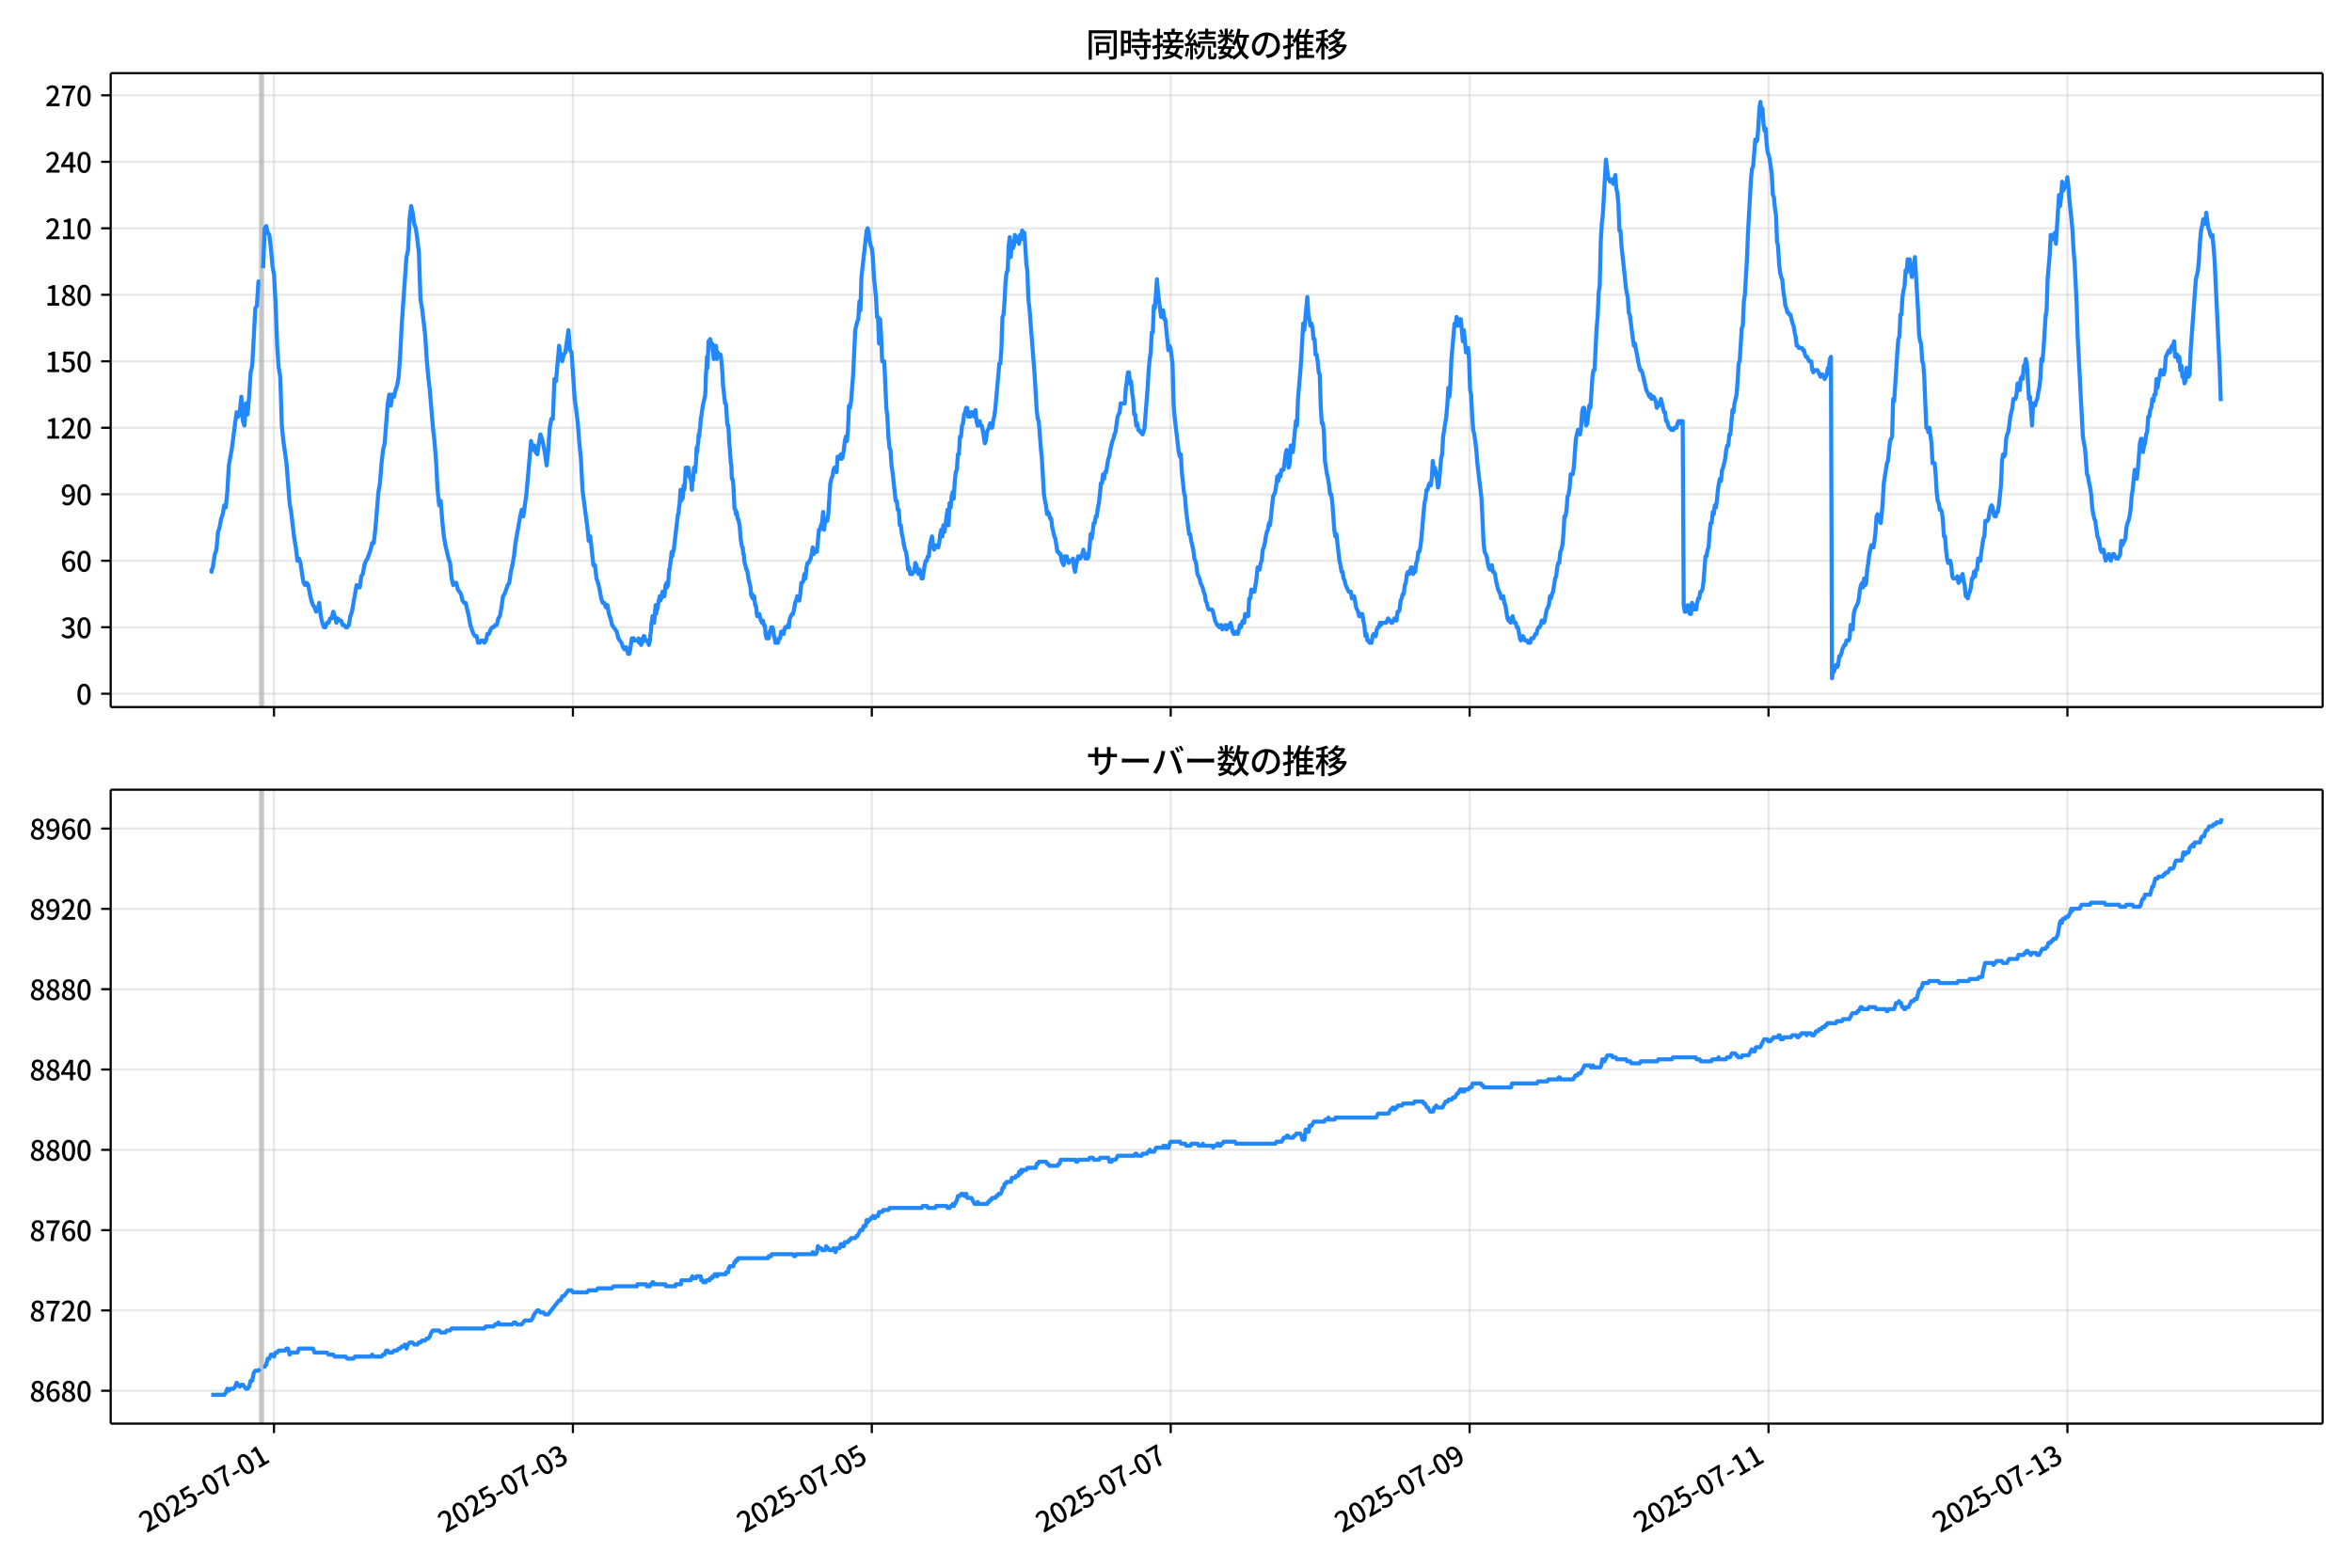 <!DOCTYPE svg  PUBLIC '-//W3C//DTD SVG 1.1//EN'  'http://www.w3.org/Graphics/SVG/1.1/DTD/svg11.dtd'>
<svg version="1.1" viewBox="0 0 864 576" xmlns="http://www.w3.org/2000/svg" xmlns:xlink="http://www.w3.org/1999/xlink">
 <defs>
  <style type="text/css">*{stroke-linejoin: round; stroke-linecap: butt}</style>
 </defs>
 <g id="aa">
  <g id="ab">
   <path d="m0 576h864v-576h-864z" fill="#fff"/>
  </g>
  <g id="ac">
   <g id="ad">
    <path d="m40.66 259.78h812.54v-232.9h-812.54z" fill="#fff"/>
   </g>
   <g id="ae">
    <path d="m95.507 259.78h1.144v-232.9h-1.144z" clip-path="url(#c)" fill="#808080" opacity=".3" stroke="#808080"/>
   </g>
   <g id="af">
    <g id="ag">
     <g id="ah">
      <path d="m100.65 259.78v-232.9" clip-path="url(#c)" fill="none" stroke="#b0b0b0" stroke-linecap="square" stroke-opacity=".3" stroke-width=".8"/>
     </g>
     <g id="ai">
      <defs>
       <path id="f" d="m0 0v3.5" stroke="#000" stroke-width=".8"/>
      </defs>
      <use x="100.654" y="259.778" stroke="#000000" stroke-width=".8" xlink:href="#f"/>
     </g>
    </g>
    <g id="aj">
     <g id="ak">
      <path d="m210.45 259.78v-232.9" clip-path="url(#c)" fill="none" stroke="#b0b0b0" stroke-linecap="square" stroke-opacity=".3" stroke-width=".8"/>
     </g>
     <g id="al">
      <use x="210.455" y="259.778" stroke="#000000" stroke-width=".8" xlink:href="#f"/>
     </g>
    </g>
    <g id="am">
     <g id="an">
      <path d="m320.26 259.78v-232.9" clip-path="url(#c)" fill="none" stroke="#b0b0b0" stroke-linecap="square" stroke-opacity=".3" stroke-width=".8"/>
     </g>
     <g id="ao">
      <use x="320.256" y="259.778" stroke="#000000" stroke-width=".8" xlink:href="#f"/>
     </g>
    </g>
    <g id="ap">
     <g id="aq">
      <path d="m430.06 259.78v-232.9" clip-path="url(#c)" fill="none" stroke="#b0b0b0" stroke-linecap="square" stroke-opacity=".3" stroke-width=".8"/>
     </g>
     <g id="ar">
      <use x="430.057" y="259.778" stroke="#000000" stroke-width=".8" xlink:href="#f"/>
     </g>
    </g>
    <g id="as">
     <g id="at">
      <path d="m539.86 259.78v-232.9" clip-path="url(#c)" fill="none" stroke="#b0b0b0" stroke-linecap="square" stroke-opacity=".3" stroke-width=".8"/>
     </g>
     <g id="au">
      <use x="539.858" y="259.778" stroke="#000000" stroke-width=".8" xlink:href="#f"/>
     </g>
    </g>
    <g id="av">
     <g id="aw">
      <path d="m649.66 259.78v-232.9" clip-path="url(#c)" fill="none" stroke="#b0b0b0" stroke-linecap="square" stroke-opacity=".3" stroke-width=".8"/>
     </g>
     <g id="ax">
      <use x="649.659" y="259.778" stroke="#000000" stroke-width=".8" xlink:href="#f"/>
     </g>
    </g>
    <g id="ay">
     <g id="az">
      <path d="m759.46 259.78v-232.9" clip-path="url(#c)" fill="none" stroke="#b0b0b0" stroke-linecap="square" stroke-opacity=".3" stroke-width=".8"/>
     </g>
     <g id="ba">
      <use x="759.46" y="259.778" stroke="#000000" stroke-width=".8" xlink:href="#f"/>
     </g>
    </g>
   </g>
   <g id="bb">
    <g id="bc">
     <g id="bd">
      <path d="m40.66 254.89h812.54" clip-path="url(#c)" fill="none" stroke="#b0b0b0" stroke-linecap="square" stroke-opacity=".3" stroke-width=".8"/>
     </g>
     <g id="be">
      <defs>
       <path id="d" d="m0 0h-3.5" stroke="#000" stroke-width=".8"/>
      </defs>
      <use x="40.66" y="254.892" stroke="#000000" stroke-width=".8" xlink:href="#d"/>
     </g>
     <g id="bf">
      <!-- 0 -->
      <g transform="translate(27.96 258.88) scale(.1 -.1)">
       <defs>
        <path id="a" transform="scale(.016)" d="m1830-90q-460 0-806 275-346 276-535 823-188 547-188 1366 0 820 188 1357 189 538 535 803 346 266 806 266 461 0 800-269 340-269 528-803 189-534 189-1354 0-819-189-1366-188-547-528-823-339-275-800-275zm0 589q237 0 422 185 186 186 288 599 103 413 103 1091 0 679-103 1082-102 403-288 582-185 180-422 180-236 0-422-180-186-179-292-582-105-403-105-1082 0-678 105-1091 106-413 292-599 186-185 422-185z"/>
       </defs>
       <use xlink:href="#a"/>
      </g>
     </g>
    </g>
    <g id="bg">
     <g id="bh">
      <path d="m40.66 230.46h812.54" clip-path="url(#c)" fill="none" stroke="#b0b0b0" stroke-linecap="square" stroke-opacity=".3" stroke-width=".8"/>
     </g>
     <g id="bi">
      <use x="40.66" y="230.462" stroke="#000000" stroke-width=".8" xlink:href="#d"/>
     </g>
     <g id="bj">
      <!-- 30 -->
      <g transform="translate(22.26 234.45) scale(.1 -.1)">
       <defs>
        <path id="n" transform="scale(.016)" d="m1715-90q-371 0-656 90t-503 240q-217 150-377 323l359 474q211-205 479-359 269-153 634-153 269 0 467 92 199 93 311 266t112 423q0 256-125 451t-429 300q-304 106-835 106v551q467 0 732 105 266 106 384 291 119 186 119 423 0 307-192 489-192 183-531 183-269 0-503-119-233-118-438-316l-384 460q282 256 614 413 333 157 737 157 422 0 748-144 327-144 512-413 186-269 186-659 0-403-221-685-221-281-592-422v-26q269-70 490-227t349-400 128-557q0-422-215-726-214-304-573-468-358-163-787-163z"/>
       </defs>
       <use xlink:href="#n"/>
       <use transform="translate(57)" xlink:href="#a"/>
      </g>
     </g>
    </g>
    <g id="bk">
     <g id="bl">
      <path d="m40.66 206.03h812.54" clip-path="url(#c)" fill="none" stroke="#b0b0b0" stroke-linecap="square" stroke-opacity=".3" stroke-width=".8"/>
     </g>
     <g id="bm">
      <use x="40.66" y="206.032" stroke="#000000" stroke-width=".8" xlink:href="#d"/>
     </g>
     <g id="bn">
      <!-- 60 -->
      <g transform="translate(22.26 210.02) scale(.1 -.1)">
       <defs>
        <path id="m" transform="scale(.016)" d="m1971-90q-339 0-634 144-294 144-518 435-224 292-352 733-128 442-128 1044 0 678 147 1161 148 483 397 784 250 301 570 445t665 144q397 0 688-147 292-147 490-359l-403-448q-128 154-327 253-198 99-409 99-307 0-567-182-259-182-413-605-153-422-153-1145 0-608 115-1002t326-589q212-195 493-195 212 0 375 121 163 122 259 343t96 522q0 300-90 511-89 212-259 320-169 109-419 109-211 0-451-134t-458-461l-25 538q134 192 313 323t374 201q196 71 375 71 397 0 694-163 298-163 467-490 170-326 170-825 0-468-195-817-195-348-512-544-317-195-701-195z"/>
       </defs>
       <use xlink:href="#m"/>
       <use transform="translate(57)" xlink:href="#a"/>
      </g>
     </g>
    </g>
    <g id="bo">
     <g id="bp">
      <path d="m40.66 181.6h812.54" clip-path="url(#c)" fill="none" stroke="#b0b0b0" stroke-linecap="square" stroke-opacity=".3" stroke-width=".8"/>
     </g>
     <g id="bq">
      <use x="40.66" y="181.602" stroke="#000000" stroke-width=".8" xlink:href="#d"/>
     </g>
     <g id="br">
      <!-- 90 -->
      <g transform="translate(22.26 185.59) scale(.1 -.1)">
       <defs>
        <path id="l" transform="scale(.016)" d="m1562-90q-410 0-708 150-297 151-502 356l403 461q141-160 346-256t422-96q224 0 425 102 202 103 352 333 151 230 237 614 87 384 87 941 0 589-115 970t-323 563-496 182q-205 0-372-118-166-118-262-336t-96-525q0-301 86-512 87-211 259-323 173-112 417-112 224 0 460 141 237 141 448 461l32-544q-134-180-313-314t-371-208-384-74q-391 0-689 166-297 167-467 496-169 330-169 823 0 467 195 816t515 541 698 192q339 0 636-138 298-137 519-419 221-281 349-710t128-1018q0-691-141-1187t-391-807q-249-310-563-461-313-150-652-150z"/>
       </defs>
       <use xlink:href="#l"/>
       <use transform="translate(57)" xlink:href="#a"/>
      </g>
     </g>
    </g>
    <g id="bs">
     <g id="bt">
      <path d="m40.66 157.17h812.54" clip-path="url(#c)" fill="none" stroke="#b0b0b0" stroke-linecap="square" stroke-opacity=".3" stroke-width=".8"/>
     </g>
     <g id="bu">
      <use x="40.66" y="157.172" stroke="#000000" stroke-width=".8" xlink:href="#d"/>
     </g>
     <g id="bv">
      <!-- 120 -->
      <g transform="translate(16.56 161.16) scale(.1 -.1)">
       <defs>
        <path id="k" transform="scale(.016)" d="m544 0v608h1037v3277h-845v467q333 58 579 147 247 90 451 218h557v-4109h915v-608h-2694z"/>
        <path id="b" transform="scale(.016)" d="m282 0v429q697 621 1164 1136 468 515 701 956 234 442 234 826 0 256-87 451-86 196-262 301-176 106-445 106-275 0-506-151-230-150-422-368l-416 410q301 333 637 518 336 186 803 186 429 0 749-176t496-493 176-745q0-455-224-919t-615-935q-390-470-889-950 186 20 394 36t374 16h1184v-634h-3046z"/>
       </defs>
       <use xlink:href="#k"/>
       <use transform="translate(57)" xlink:href="#b"/>
       <use transform="translate(114)" xlink:href="#a"/>
      </g>
     </g>
    </g>
    <g id="bw">
     <g id="bx">
      <path d="m40.66 132.74h812.54" clip-path="url(#c)" fill="none" stroke="#b0b0b0" stroke-linecap="square" stroke-opacity=".3" stroke-width=".8"/>
     </g>
     <g id="by">
      <use x="40.66" y="132.743" stroke="#000000" stroke-width=".8" xlink:href="#d"/>
     </g>
     <g id="bz">
      <!-- 150 -->
      <g transform="translate(16.56 136.73) scale(.1 -.1)">
       <defs>
        <path id="j" transform="scale(.016)" d="m1715-90q-365 0-653 90t-506 237q-217 147-383 307l352 480q134-134 294-246t361-183q202-70 452-70 262 0 473 118 212 119 333 346 122 227 122 541 0 460-247 716-246 256-649 256-224 0-384-64t-365-198l-365 237 141 2240h2387v-627h-1747l-109-1204q154 77 307 118 154 42 340 42 397 0 723-160t518-490q192-329 192-847 0-519-224-887t-586-560q-361-192-777-192z"/>
       </defs>
       <use xlink:href="#k"/>
       <use transform="translate(57)" xlink:href="#j"/>
       <use transform="translate(114)" xlink:href="#a"/>
      </g>
     </g>
    </g>
    <g id="ca">
     <g id="cb">
      <path d="m40.66 108.31h812.54" clip-path="url(#c)" fill="none" stroke="#b0b0b0" stroke-linecap="square" stroke-opacity=".3" stroke-width=".8"/>
     </g>
     <g id="cc">
      <use x="40.66" y="108.313" stroke="#000000" stroke-width=".8" xlink:href="#d"/>
     </g>
     <g id="cd">
      <!-- 180 -->
      <g transform="translate(16.56 112.3) scale(.1 -.1)">
       <defs>
        <path id="g" transform="scale(.016)" d="m1830-90q-441 0-787 163-345 164-547 448-202 285-202 650 0 314 122 557t314 419 403 291v32q-256 186-442 458-185 272-185 643 0 365 176 640t480 425q304 151 694 151 410 0 704-160t457-439q164-278 164-649 0-237-96-448t-234-381q-137-169-291-278v-32q218-115 397-285 179-169 288-406t109-557q0-346-189-628-189-281-532-448-342-166-803-166zm314 2708q205 198 310 419 106 221 106 464 0 211-83 384t-247 272q-163 99-393 99-288 0-480-183-192-182-192-502 0-256 134-429 135-172 359-294t486-230zm-294-2170q236 0 418 89 183 90 285 253 103 164 103 388 0 211-90 367-89 157-246 272-157 116-368 215t-454 195q-244-173-398-426-153-252-153-553 0-237 118-416 119-179 324-282 205-102 461-102z"/>
       </defs>
       <use xlink:href="#k"/>
       <use transform="translate(57)" xlink:href="#g"/>
       <use transform="translate(114)" xlink:href="#a"/>
      </g>
     </g>
    </g>
    <g id="ce">
     <g id="cf">
      <path d="m40.66 83.883h812.54" clip-path="url(#c)" fill="none" stroke="#b0b0b0" stroke-linecap="square" stroke-opacity=".3" stroke-width=".8"/>
     </g>
     <g id="cg">
      <use x="40.66" y="83.883" stroke="#000000" stroke-width=".8" xlink:href="#d"/>
     </g>
     <g id="ch">
      <!-- 210 -->
      <g transform="translate(16.56 87.868) scale(.1 -.1)">
       <use xlink:href="#b"/>
       <use transform="translate(57)" xlink:href="#k"/>
       <use transform="translate(114)" xlink:href="#a"/>
      </g>
     </g>
    </g>
    <g id="ci">
     <g id="cj">
      <path d="m40.66 59.453h812.54" clip-path="url(#c)" fill="none" stroke="#b0b0b0" stroke-linecap="square" stroke-opacity=".3" stroke-width=".8"/>
     </g>
     <g id="ck">
      <use x="40.66" y="59.453" stroke="#000000" stroke-width=".8" xlink:href="#d"/>
     </g>
     <g id="cl">
      <!-- 240 -->
      <g transform="translate(16.56 63.438) scale(.1 -.1)">
       <defs>
        <path id="r" transform="scale(.016)" d="m2170 0v3072q0 192 12 457 13 266 20 458h-26q-90-179-183-365-92-185-195-364l-921-1415h2579v-576h-3328v493l1875 2957h858v-4717h-691z"/>
       </defs>
       <use xlink:href="#b"/>
       <use transform="translate(57)" xlink:href="#r"/>
       <use transform="translate(114)" xlink:href="#a"/>
      </g>
     </g>
    </g>
    <g id="cm">
     <g id="cn">
      <path d="m40.66 35.023h812.54" clip-path="url(#c)" fill="none" stroke="#b0b0b0" stroke-linecap="square" stroke-opacity=".3" stroke-width=".8"/>
     </g>
     <g id="co">
      <use x="40.66" y="35.023" stroke="#000000" stroke-width=".8" xlink:href="#d"/>
     </g>
     <g id="cp">
      <!-- 270 -->
      <g transform="translate(16.56 39.008) scale(.1 -.1)">
       <defs>
        <path id="i" transform="scale(.016)" d="m1235 0q32 646 109 1187t224 1024 384 941 576 938h-2208v627h3027v-455q-409-512-665-989-256-476-397-969t-205-1053-90-1251h-755z"/>
       </defs>
       <use xlink:href="#b"/>
       <use transform="translate(57)" xlink:href="#i"/>
       <use transform="translate(114)" xlink:href="#a"/>
      </g>
     </g>
    </g>
   </g>
   <g id="cq">
    <path d="m77.594 209.29.109.814.096-.814.397-.814.202-1.629.539-3.257.571-1.629.574-6.515.571-1.629.593-3.257.569-1.629.573-3.257.539.814.572-5.7.572-9.772 1.144-6.515 1.144-8.958.572-4.072.572 1.629.572-1.629.572-5.7.572 8.958.572 1.629.572-8.143.572 4.072.572-6.515.572-8.958.572-2.443 1.144-21.173.572-.814.572-8.958h.572m1.144-4.886.572-14.658.572-.814.572 2.443.572.814.572 4.886.572 6.515.572 3.257.572 10.586.572 15.472.572 8.143.572 3.257.572 17.915.572 5.7 1.144 8.143 1.144 14.658.572 3.257 1.144 9.772.572 3.257.572 4.886.572-.814.572 1.629.572 4.072.572 3.257.572.814.572-.814.572.814.572 3.257.572 2.443.572 1.629.572.814.572 1.629.572-.814.572-2.443.572 4.886.572 2.443.572 1.629h.572l.572-1.629h.572l.572-1.629h.572l.572-2.443.572 1.629.572 2.443.572-1.629.572.814h.572l.572 1.629h.572l.572.814h.572l.572-.814.572-3.257.572-1.629 1.716-9.772.572.814h.572l.572-4.072.572-.814.572-3.257.572-1.629.572-.814 1.144-3.257.572-2.443h.572l.572-4.886 1.144-13.844.572-3.257.572-7.329.572-4.886.572-2.443 1.144-14.658.572-3.257.572 4.072.572-4.072.572.814.572-2.443.572-1.629.572-3.257.572-8.143.572-11.401 1.716-24.43.572-2.443.572-11.401.572-4.886.572 2.443.572 4.072.572 1.629.572 4.072.572 4.886.572 17.101.572 3.257 1.144 9.772.572 8.958.572 6.515.572 4.886 1.144 13.844.572 4.886.572 7.329.572 10.586.572 5.7.572-1.629.572 7.329.572 5.7.572 3.257 1.144 4.886.572 1.629.572 5.7.572 2.443.572-.814h.572l.572 2.443 1.144 1.629.572 2.443.572.814h.572l1.144 4.886.572 3.257 1.144 3.257.572.814h.572l.572 2.443h.572l.572-.814h.572l.572.814.572-.814.572-2.443h.572l.572-1.629.572-.814h.572l.572-.814h.572l.572-2.443.572-.814.572-3.257.572-4.072.572-.814 1.144-3.257.572-.814.572-4.072.572-2.443.572-3.257.572-4.886 1.716-9.772.572-2.443.572 2.443 1.144-8.143 1.716-19.544.572 3.257.572-1.629.572 2.443.572.814.572-4.072.572-3.257.572 1.629.572 2.443.572 3.257.572 4.072.572-5.7.572-8.143.572-3.257h.572l.572-14.658.572.814 1.144-13.029.572 4.072.572 1.629.572-2.443.572-.814 1.144-8.143.572 7.329.572.814 1.144 17.101.572 4.072.572 4.886.572 7.329.572 5.7.572 11.401 1.144 8.958.572 4.072.572 5.7.572-1.629 1.144 10.586h.572l.572 4.886.572 1.629.572 2.443.572 3.257.572 1.629h.572l.572 1.629.572-.814.572 3.257.572 1.629.572 2.443 1.716 2.443.572 2.443 1.144 1.629.572 1.629.572.814.572-.814.763 2.443h.381l.381-1.629.572-4.072h.381l.191.814.191-.814.191.814h1.334l.191-.814.191 1.629h.191l.191-.814.381 1.629.191-.814h.191l.191-1.629.191.814.191-1.629h.191l.381 1.629h.763l.191.814h.191l.191.814.381-1.629.191-2.443.191-.814.191-3.257.191-.814.191-1.629h.381l.191 2.443.572-6.515.191 3.257.191-1.629h.191l.191-.814.381-2.443.381-1.629.191 1.629.191-.814h.191l.191-.814.191-1.629h.381l.191 1.629h.191l.381-4.072h.191l.191-.814.191 1.629.191-1.629.191.814.381-5.7h.191l.763-6.515.191 1.629.191-1.629h.191l.191-.814 1.525-13.029h.191l.191-2.443.191-.814.381-5.7.191 4.072.191-2.443h.191l.191 1.629.191-1.629.191-3.257.191 1.629.191-.814.381-7.329h.191l.381 1.629.191-1.629h.191l.191.814.191 2.443h.191l.191.814h.191l.381 4.072.191-4.072.191.814.381-4.886.381 1.629.381-4.072.191-4.886.191 1.629.191-2.443.191-.814.191-3.257.191.814.191-2.443.191-.814.191-3.257.191-.814.572-4.072.763-3.257.191-1.629.191-6.515.191-2.443.191-4.072.191 4.072.381-9.772h.191l.191.814.191-1.629.572 2.443.191-.814.191 2.443.191.814.191 2.443.191-4.886.381 2.443.191-2.443.191.814.191 4.072.381-2.443.191.814h.763l.191.814.381 4.072.191 2.443.191 4.072.763 6.515h.191l.191.814.381 6.515.191.814h.191l.191 2.443.191 4.072.191 1.629.381 5.7.191.814.191 4.886h.191l.191.814.191 1.629.381 8.143.191.814h.191l.191 1.629.191-.814.191.814.191 1.629h.191l.572 2.443.381 4.886.381 2.443.191.814h.191l.191 2.443h.191l.191 2.443.763 3.257h.191l.191.814.381 2.443.763 3.257.191 2.443.191.814.191-.814.191 1.629.191-.814h.381l.381 3.257h.191l.191.814.191 2.443.191.814h.381l.191-.814h.191l.572 2.443h.191l.191.814.191-.814h.191l.381 1.629h.191l.191.814.191 2.443.381 1.629h.381l.191-.814.191.814.381-2.443h.191l.381-1.629.191.814.191-.814.191.814h.191l.191 2.443h.191l.381 2.443h.953l.381-1.629h.381l.381-2.443h.381l.191.814h.381l.191-1.629h.191l.191-.814h.572l.381-.814.381.814.191-2.443.191-.814.763-1.629h.381l.381-1.629.381-2.443.381-.814.381-1.629.763 1.629.381-2.443.381-4.072h.381l.381-.814.381-2.443.381 1.629.381-4.072.381-1.629h.381l.763-1.629.381-1.629.381-2.443.381 2.443.381-1.629.381.814h.381l.763-8.143h.381l.381-1.629.381-.814.381-4.072.381 6.515.381-3.257h.763l.381-2.443.763-11.401.381-1.629.381-.814.381-2.443.381-.814.763 1.629.381-5.7.381.814h.381l.381-1.629.381 1.629.381-.814.381-2.443.381-3.257.381-1.629.381 1.629.381-4.072.381-8.958.381.814.381-2.443.763-9.772.763-16.287.763-3.257.381-.814.381-6.515.381 3.257.381-12.215 1.906-17.101.381-.814.381 1.629.381 3.257.381 1.629.381.814.381 3.257.381 7.329.763 7.329.381 7.329h.381l.381 9.772.381-8.958.381 6.515.381 8.958h.763l.763 17.101.381 3.257.381 7.329.381 4.072.381.814.381 5.7.381 2.443 1.144 10.586h.381l.381 3.257h.381l.381 5.7h.381l.381 3.257.381 1.629.381 2.443.381 1.629.381.814.381 2.443.381 4.072.381-.814.381 2.443h.763l.381-.814h.381l.381-3.257.381.814.763 3.257.381-1.629.763 3.257h.381l.763-4.886.381-1.629h.381l.381-1.629h.381l.381-4.072.763-3.257.381 3.257.381 1.629.763-1.629h.381l.381.814.381-1.629.381-3.257.381-1.629.381 2.443.381-4.072.381 2.443.381-2.443.763-5.7.381 5.7.381-8.143.381 1.629.381-4.072.381-1.629.381 2.443.381-6.515.381-3.257.381-.814.381-5.7h.381l.381-6.515h.381l.381-4.072.381-.814.381-3.257.381-.814.381-1.629h.381l.381 3.257.381-1.629.381 1.629.381-1.629h.763l.381 1.629.381-2.443.381 4.072.381 1.629h.381l.381-1.629.381 1.629h.381l.381 1.629.763 4.886.381-.814.381-3.257.763-1.629.381-1.629.763 1.629.381-2.443.381-1.629.381-2.443 1.525-17.101h.381l.381-5.7.381-11.401.381-.814.381-4.886.381-7.329.381-3.257.381-.814.381-8.958.381-3.257.381 7.329.381-5.7.381 2.443.381-.814.381-4.072.381 2.443.763-1.629.381 2.443.381-3.257.381 1.629.381-3.257.381.814h.381l.381 4.886.381 6.515.381 2.443.381 10.586.381 3.257 1.906 24.43.763 13.029.381 3.257.381.814.763 9.772.381 4.072.763 13.029.381 2.443.381 1.629.381 3.257.381-.814.381.814.381 1.629h.381l.381 3.257.763 3.257.381.814.763 4.886h.381l.381.814h.381l.381 2.443.763 1.629.381-3.257.381.814.381-.814.381 1.629.381.814.381-.814h.763l.381-.814.381 3.257.381 1.629.381-2.443.763-3.257h.381l.381.814.763-1.629.381-1.629.763 3.257.381-1.629.381 1.629.381-.814.381-3.257.381-4.886.381 1.629.381-2.443.381-3.257h.381l.381-2.443h.381l.381-3.257.381-1.629.763-7.329h.381l.381-3.257.381 1.629.381-2.443h.381l.763-4.886.381-.814.381-2.443.763-3.257.381-.814.381-1.629.381-.814.763-5.7.763-1.629.381-3.257h1.525l.381-5.7.381-2.443.381-3.257h.381l.381 4.072.381-.814.381 4.072.381 2.443.381 5.7h.381l.381 4.072.381-.814.381 2.443h.381l.381.814h.381l.381.814.381-.814.381-1.629 1.144-14.658.381-6.515.381-4.072.381-2.443.381-7.329h.381l.381-9.772.381.814.763-10.586.381 4.886 1.144 8.958.381-.814.381-1.629.381 3.257h.381l1.144 11.401.381-1.629.381.814.763 5.7.381 14.658.381 4.886 1.525 13.029.381 1.629.381-.814.381 6.515.763 7.329.381 1.629.381 4.886 1.144 8.958h.381l.381 2.443.763 3.257.381 3.257.381.814.381 1.629.381 3.257.763 1.629.381 1.629.763 1.629.381 1.629.381.814.381 2.443.381.814.381 1.629.381.814h1.144l.381.814.763 3.257.763 1.629h.381l.381.814h.381l.381-.814.381 1.629.381-.814h.381l.381-.814.381 1.629.763-1.629.381.814.381-1.629.763 3.257.381.814h.381l.381-.814h.381l.381.814.763-3.257.381.814.381-1.629.381-.814.381.814.381-3.257.381.814h.763l.381-6.515h.381l.381-3.257.381.814h.763l.763-4.886.381-4.072h.381l.381.814.381-2.443.381-.814.381-4.072.381-.814.381-1.629.381-2.443.381-1.629.381-.814.381-2.443.381.814 1.144-10.586.763-1.629.381-2.443.381-3.257.381 1.629.381-2.443.381.814.381-2.443h.763l.381-2.443.381-3.257.381-1.629.381 2.443.381 4.072.381-1.629.381-6.515.381 2.443h.381l1.144-11.401.381 1.629.381-9.772.763-8.958.381-4.886.763-13.844.381 2.443 1.144-12.215.381 6.515.381 1.629.381 2.443.381-.814.381 1.629.381 4.072h.381l.381 5.7h.381l.381 2.443.381 4.072.381.814.381 12.215.381 5.7h.381l.381 3.257.381 10.586.763 4.886.381 1.629.381 2.443.381 3.257h.381l.381 2.443.763 10.586.381 2.443.381-.814 1.144 9.772.381 1.629.381 2.443h.381l.381 2.443.381.814.381 1.629 1.144 2.443h.763l.381 2.443.381-.814h.381l.381 1.629.381 2.443.763 1.629.381 1.629h.381l.381-.814h.381l.381 2.443.381 1.629.381 4.072.381-.814.381 2.443h.381l.381.814h.763l.381-2.443.381-.814.381.814h.381l.381-2.443.381-.814h.381l.381-1.629.381.814.381-.814h1.525l.763-1.629.381.814h.381l.381.814h.381l.763-1.629h.381l.381.814.381-3.257h.381l.381-.814.381-3.257.381-.814.381-1.629h.381l.381-3.257.381-.814.381-3.257.381-.814.381.814.381-.814.381-1.629h.381l.381 2.443.381-1.629.381.814.381-3.257.381-.814.381-3.257h.381l.381-1.629.381-3.257.763-8.958.381-4.072.381-1.629.381-3.257h.381l.381-1.629.381-.814.381.814.381-2.443.381-6.515.381 4.886.381-2.443.381 1.629.381 2.443.381 3.257.381-1.629.763-8.958.381-1.629.381-6.515 1.144-7.329.381-4.072.381-6.515.381 3.257.381-4.886.381-8.958 1.144-13.029.381.814.381-3.257.381 3.257.381-2.443.381.814.381-.814.763 8.143.381-4.072.763 8.143.381-1.629h.381l.381 4.072.381 11.401.381 1.629.381 8.143.381 4.886.381 1.629.381 2.443.381 3.257.381 4.886 1.525 13.029.763 16.287.381 3.257.763 1.629.381 2.443.381 1.629.381.814h.381l.381-1.629.381 2.443h.381l.381.814.381 2.443.763 3.257.763 1.629.381 1.629h.381l.381-.814.381 2.443.381.814.763 4.886.381.814.381-.814.381 1.629.381-1.629.381-.814.381 1.629.381.814h.381l.381 1.629h.381l.381 1.629.381 2.443.381.814.763-1.629.763 1.629h.763l.381.814h.763l.381-1.629h.763l.763-1.629h.381l.381-1.629.381-.814h.381l.381-.814.381-1.629h.381l.381.814.381-.814.381-2.443.381-1.629.763-1.629.381-3.257.381.814.381-1.629.381-.814.763-4.886.381-.814.381-3.257.381-1.629h.381l.381-4.072.381-.814.381-1.629.381-4.072.381-6.515h.381l.381-2.443.381-4.886.381-.814.381-2.443.381-4.886h.763l.381-2.443.763-10.586.763-3.257h.381l.381 1.629.381-2.443.381-5.7.381-1.629h.381l.381 4.072.381 2.443.381-.814.763-6.515.381.814.763-11.401.381-2.443h.381l.763-15.472.381-4.072.381-8.958.381-2.443.381-16.287.381-6.515.381-3.257 1.144-20.358.763 6.515.763 1.629.381-.814h.381l.381 1.629.763-3.257.381 4.886.381 1.629.381 4.072.381 9.772h.381l.381 5.7 1.144 10.586.381 4.072.381 2.443.381 1.629.381 5.7.381.814 1.144 8.958.381 2.443.381-.814.381 2.443.381 1.629.381 2.443.763 3.257h.381l.381.814 1.525 6.515 1.144 2.443.381-.814.381 1.629.381-.814h.381l.763 1.629.381 2.443.381-1.629.381.814.381-.814.381-1.629 1.144 4.886h.381l.381 3.257h.381l.381 1.629.381.814h.381l.381.814h.763l.381-.814h.763l.381-1.629.381-.814h.381l.381.814.381-.814h.381l.381 67.589.381 2.443h.381l.381-1.629.381-.814.381 2.443.381.814h.381l.381-4.072.381.814.381 1.629.381-.814.381.814.381-2.443.381-1.629h.381l.381-2.443h.381l.381-.814.381-2.443.763-9.772h.381l.381-2.443.381-.814.381-5.7.381-3.257h.381l.381-4.072.381.814.381-3.257.381.814.381-2.443.381-4.072.381-2.443.381-1.629.381.814.381-4.072.381-.814.763-3.257.381-3.257.381-1.629h.381l.381-4.072h.381l.763-8.958.381.814.381-3.257.763-3.257.381-4.886.381-6.515.381-.814.763-12.215.381-.814.381-8.958.381-2.443.763-13.029.381-9.772 1.144-20.358.381-3.257.381-.814.763-9.772.381.814.381-.814.381-4.886.381-6.515.381-2.443.381 3.257.381-.814.381 5.7.381 2.443.381-.814.381 5.7.381 3.257.381.814.381 1.629.763 5.7.381 7.329.381.814.381 4.072.381 2.443.381 9.772.381 1.629.381 6.515.381 3.257.381 1.629.381.814.381 4.072.381 2.443.381 3.257.381.814.381 1.629h.381l.381.814h.381l.763 3.257.381.814.381 2.443.381 1.629.381 3.257h.381l.381.814h1.144l.381.814h.381l.381 1.629.381.814h.381l.763 1.629h.763l.381 3.257.381.814.381-.814h1.144l1.144 2.443.381-.814h.381l.763 1.629.763-1.629.381-2.443h.381l.381-3.257.381-.814.381 118.08.381-2.443h.381l.381-1.629.381-.814.381.814.381-.814.381-3.257h.381l.381-.814.381-1.629.763-1.629h.381l.381-1.629h.763l.381-.814.381-4.886h.381l.381 1.629.381-5.7.381-1.629 1.144-2.443.381-1.629.381-3.257.381-1.629.381-.814.381 1.629.381-3.257.381 2.443.381-.814.381-4.886.381-2.443.381-3.257.763-3.257h.381l.381.814.381-2.443.381-3.257.381-5.7.381-.814.381 2.443.381-.814.381 1.629.381-3.257.381-4.886.381-6.515 1.144-7.329.381-.814.763-7.329.763-1.629.381-13.844.381.814 1.144-17.915.381-4.886.381-.814.381-8.143h.381l.381-6.515.381-2.443.381-1.629.381-5.7.381.814.381-4.886.381.814.381-.814.381 4.072.381 2.443.381-4.072h.381l.381-3.257.763 13.029.381 6.515.381 8.958.381 2.443.381.814.381 6.515.381.814.381 4.886.763 18.73h.381l.381 1.629.381-1.629.763 5.7.381 7.329h.763l.381 4.072.381 6.515.381 3.257.381.814.381 2.443h.381l.381.814.381 3.257.381 5.7h.381l.381 4.886.381 3.257.381 1.629h.381l.381-.814.381 1.629.381 4.072.381.814h1.144l.381-.814.381 2.443.381-.814h.381l.381-1.629.381-.814.381 2.443.381 1.629.381 4.072h.381l.381.814.381-1.629.381-.814.381-1.629.381-3.257h.381l.381-2.443.381 1.629.381-2.443h.381l.381-4.072.381.814h.381l.763-5.7.381-2.443.381-.814.381-5.7h.763l.381-.814.381-2.443.381-1.629.381-.814.381.814.381 2.443.381.814h.381l.381-1.629h.381l.381-2.443.763-7.329.381-8.958.381-2.443.381.814.381-.814.381-5.7.381-1.629.381-.814.381-2.443.381-3.257.763-3.257.381-3.257h.763l.381-1.629.381-4.072.381 1.629.381.814.381-4.072.381-.814.381.814.381-4.886h.381l.381-2.443.381 1.629.763 13.029.381-.814.763 10.586.381-8.143.381.814h.381l.381-1.629.381-.814.381-2.443.381-1.629.381-3.257.381-7.329.381.814.381-4.072.763-12.215.381-2.443.381-11.401.763-8.958.381-7.329h.381l.381 1.629.381-.814.381-1.629.381 4.072 1.144-17.915.381 4.072.381-3.257.381-5.7.381 3.257 1.144-2.443.381-2.443.381 3.257.381 4.886.763 7.329.381 4.072.381 7.329.381 4.072.763 15.472.381 12.215 1.906 36.645.381 2.443.381 1.629.763 9.772.381.814.381 2.443.381 1.629.381 2.443.381 4.886.381 2.443.381 1.629.381.814.763 5.7.381.814.381 1.629.381 2.443.381.814h.381l.381-.814.381 2.443.381 1.629 1.144-2.443.381 1.629.381.814.381-1.629.381-.814h.381l.763 1.629h.763l.763-1.629.381-4.886.381 1.629 1.144-2.443.381-4.072.381-1.629.381-.814.381-1.629.381-2.443.381-4.886.381-2.443.763-7.329.381 2.443.381.814.381-3.257.763-9.772.381-1.629h.381l.381 4.886.381-2.443.381-.814.381-3.257.381-.814.381-5.7h.381l.381-2.443.381-.814.381-3.257.381.814.381-2.443h.381l.381-5.7.381 3.257.381-2.443.381-1.629.381-2.443h.381l.381 1.629h.381l.381-1.629.381-4.886 1.144-2.443.381.814.381-1.629.381-.814h.381l.381-1.629.381 5.7.381-.814h.381l.381 2.443.381-1.629.381 4.886.381-1.629.381 4.072.381-.814.381 3.257.381-.814.381-4.886.381 3.257h.381l.381-.814.381-8.958.763-10.586 1.144-15.472.763-3.257.381-4.072.381-6.515.381-4.072.381-1.629.381-2.443h.381l.381 1.629.381-4.072.763 5.7.381.814.381 1.629.381.814.381-.814.763 8.958 1.906 40.716.381 11.401v0" clip-path="url(#c)" fill="none" stroke="#28f" stroke-linecap="square" stroke-width="1.5"/>
   </g>
   <g id="cr">
    <path d="m40.66 259.78v-232.9" fill="none" stroke="#000" stroke-linecap="square" stroke-width=".8"/>
   </g>
   <g id="cs">
    <path d="m853.2 259.78v-232.9" fill="none" stroke="#000" stroke-linecap="square" stroke-width=".8"/>
   </g>
   <g id="ct">
    <path d="m40.66 259.78h812.54" fill="none" stroke="#000" stroke-linecap="square" stroke-width=".8"/>
   </g>
   <g id="cu">
    <path d="m40.66 26.88h812.54" fill="none" stroke="#000" stroke-linecap="square" stroke-width=".8"/>
   </g>
   <g id="cv">
    <!-- 同時接続数の推移 -->
    <g transform="translate(398.93 20.88) scale(.12 -.12)">
     <defs>
      <path id="x" transform="scale(.016)" d="m1587 3936h3232v-518h-3232v518zm320-1114h557v-2534h-557v2534zm301 0h2291v-2086h-2291v512h1734v1069h-1734v505zm-1683 2260h5113v-570h-4524v-5056h-589v5626zm4768 0h595v-4896q0-250-67-397t-227-218q-160-77-426-96t-675-19q-13 83-45 192t-77 218q-45 108-89 185 281-13 527-13 247 0 330 0 83 7 118 42 36 35 36 112v4890z"/>
      <path id="v" transform="scale(.016)" d="m2714 4672h3238v-525h-3238v525zm-244-1235h3712v-538h-3712v538zm20-1184h3635v-531h-3635v531zm1523 3155h595v-2310h-595v2310zm832-2451h589v-2823q0-230-61-364-61-135-227-199-167-70-423-86t-633-16q-20 121-78 285-57 163-121 284 275-6 509-9t310-3q77 6 106 28 29 23 29 93v2810zm-2023-1677 487 282q153-160 313-352t294-381q135-189 206-343l-519-313q-64 153-189 348-124 196-278 394-154 199-314 365zm-2086 3718h1619v-4281h-1619v544h1056v3187h-1056v550zm32-1843h1293v-537h-1293v537zm-320 1843h563v-4832h-563v4832z"/>
      <path id="w" transform="scale(.016)" d="m3866 5408h614v-870h-614v870zm-1479-653h3597v-518h-3597v518zm-230-1485h4e3v-518h-4e3v518zm825 922 519 102q64-160 121-342 58-182 96-352 39-170 45-304l-544-128q-6 134-42 313-35 180-83 365-48 186-112 346zm1856 109 589-71q-96-275-202-557-105-281-195-486l-518 77q58 147 122 329 64 183 118 372t86 336zm-2643-2106h3943v-518h-3943v518zm1408 685 602-115q-167-371-362-784t-390-797-362-685l-525 179q160 288 346 666t368 784 323 752zm-659-2157 358 403q352-102 733-240 381-137 752-304 371-166 697-336 327-169 558-329l-384-461q-218 160-532 336-313 176-685 345-371 170-755 323-384 154-742 263zm1894 1114 583-71q-122-550-353-944-230-393-604-662t-922-435q-547-167-1296-269-25 128-93 269-67 141-137 230 678 64 1168 192t819 349q330 221 531 550 202 330 304 791zm-4684 217q396 90 953 240 557 151 1120 311l77-544q-525-154-1053-311-528-156-963-284l-134 588zm121 2093h1965v-563h-1965v563zm819 1248h576v-5229q0-236-51-374t-192-208q-141-77-355-99-214-23-541-16-13 115-64 288t-109 294q205-6 381-6t234 0q64 0 92 28 29 29 29 93v5229z"/>
      <path id="u" transform="scale(.016)" d="m4058 5408h595v-1798h-595v1798zm-1415-563h3443v-499h-3443v499zm231-992h3008v-499h-3008v499zm-224-877h3475v-1203h-531v729h-2432v-729h-512v1203zm1964-877h551v-1881q0-122 22-157 23-35 106-35 25 0 92 0 68 0 135 0t99 0q51 0 83 54t45 224 19 515q90-70 234-131t259-93q-19-429-83-662-64-234-183-326-118-93-316-93-39 0-103 0t-134 0-138 0q-67 0-99 0-237 0-365 64t-176 218q-48 153-48 422v1881zm-1164-6h550v-455q0-243-48-528-48-284-186-579-137-294-409-572-272-279-727-503-70 90-192 208-121 118-230 195 416 205 665 438 250 234 371 474 122 240 164 467 42 228 42 413v442zm-2240 3309 524-192q-121-244-259-503-137-259-275-496t-259-416l-410 173q122 186 246 438 125 253 240 515 116 263 193 481zm716-743 500-230q-224-359-496-756-272-396-548-764-275-368-518-650l-358 205q179 211 377 483 199 272 387 569 189 298 358 592 170 295 298 551zm-1721-665 307 403q166-154 339-340 173-185 320-364t224-327l-326-460q-77 160-218 348-141 189-314 384-172 196-332 356zm1485-832 435 179q128-211 249-458 122-246 215-474 93-227 137-412l-473-211q-32 185-119 422-86 237-201 486-115 250-243 468zm-1530-583q422 26 998 54 576 29 1184 68l7-499q-570-45-1127-84-556-38-992-70l-70 531zm1702-992 436 135q121-276 214-596t118-556l-454-148q-26 237-112 563-86 327-202 602zm-1363 109 499-83q-57-455-163-897-105-441-253-748-51 32-134 73-83 42-170 83-86 42-144 62 148 294 234 697t131 813zm691 627h525v-2861h-525v2861z"/>
      <path id="p" transform="scale(.016)" d="m224 2022h3187v-499h-3187v499zm51 2247h3111v-487h-3111v487zm1127-1735 563-121q-154-320-333-672t-352-679q-173-326-326-582l-532 173q148 243 324 566t345 669q170 346 311 646zm934-832 563-64q-89-480-262-838t-461-614-701-432-976-298q-25 128-99 269t-157 237q659 102 1085 303 426 202 666 554t342 883zm422 3597 519-211q-147-218-298-436-150-217-278-377l-403 186q121 173 252 413 132 240 208 425zm-1203 109h563v-2957h-563v2957zm-1075-320 448 186q134-192 246-420 112-227 157-393l-467-211q-38 172-147 406t-237 432zm1094-1050 397-236q-160-263-400-529-240-265-519-489-278-224-553-378-51 103-141 237-89 135-179 218 269 109 534 294 266 186 493 416 228 231 368 467zm487-204q83-45 246-145 163-99 352-211t346-211 221-150l-327-423q-83 77-230 198-147 122-317 253-170 132-327 250-156 119-259 189l295 250zm1798 396h2311v-556h-2311v556zm115 1178 615-90q-103-640-263-1235t-384-1101q-224-505-512-889-44 57-134 134t-186 157-166 125q275 339 473 796 199 458 340 995 141 538 217 1108zm1223-1510 614-58q-147-1101-445-1940-297-838-813-1443-515-604-1321-1014-26 71-90 177-64 105-134 208-70 102-128 159 742 346 1212 880 471 535 730 1290 260 755 375 1741zm-1005-135q134-851 387-1597 253-745 659-1305 407-560 1002-874-70-57-154-150-83-93-154-189-70-96-121-179-633 371-1056 988-422 618-688 1434-265 816-425 1783l550 89zm-3309-3065 327 416q377-148 754-330 378-182 701-378 324-195 548-368l-416-435q-211 179-519 378-307 198-666 383-358 186-729 334z"/>
      <path id="t" transform="scale(.016)" d="m3686 4378q-64-493-163-1041-99-547-265-1084-192-653-432-1104t-522-688-595-237q-320 0-596 221-275 221-448 621-172 400-172 931 0 537 220 1017 221 480 611 851 391 372 909 583 519 211 1121 211 576 0 1040-186 464-185 793-515 330-329 502-771 173-441 173-941 0-672-278-1194-278-521-816-851-538-329-1318-444l-378 601q166 20 307 42t263 48q307 70 585 217 279 148 496 375 218 227 342 534 125 308 125 692t-122 713q-121 330-358 573-236 243-582 380-346 138-781 138-525 0-935-186-409-185-694-489-284-304-432-656-147-352-147-678 0-365 89-605 90-240 224-355 135-115 276-115t288 144 297 457q151 314 298 800 147 461 246 982 100 522 145 1021l684-12z"/>
      <path id="q" transform="scale(.016)" d="m2995 2925h2893v-519h-2893v519zm0-1280h2893v-519h-2893v519zm-64-1299h3232v-557h-3232v557zm1312 3577h563v-3763h-563v3763zm429 1466 634-141q-154-390-340-794-185-403-339-684l-512 140q103 199 208 458 106 259 195 528 90 269 154 493zm-1472 25 582-147q-153-518-371-1018-217-499-483-931t-573-758q-38 64-109 160-70 96-147 198-77 103-141 160 416 416 733 1034t509 1302zm128-1203h2720v-537h-2720v-4205h-582v4422l313 320h269zm-3174-2157q396 90 953 240 557 151 1120 311l77-544q-525-154-1053-311-528-156-963-284l-134 588zm121 2093h1965v-563h-1965v563zm819 1248h576v-5229q0-236-51-374t-192-208q-141-77-355-99-214-23-541-16-13 115-64 288t-109 294q205-6 381-6t234 0q64 0 92 28 29 29 29 93v5229z"/>
      <path id="o" transform="scale(.016)" d="m4051 5402 595-109q-281-493-729-941t-1107-806q-39 64-106 144t-141 153q-73 74-137 119 608 288 1011 678t614 762zm-77-557h1511v-493h-1863l352 493zm1293 0h109l109 25 384-179q-192-505-496-905t-695-701q-390-301-845-519-454-217-947-358-44 109-137 253t-176 227q448 109 867 294 419 186 777 445 359 259 631 592t419 730v96zm-1990-954 377 307q167-96 336-218 170-121 320-249 151-128 247-237l-397-332q-90 108-237 236t-317 259q-169 132-329 234zm1107-934 595-109q-307-538-803-1031-496-492-1232-876-38 64-102 144t-138 156q-74 77-138 116 455 217 807 483t604 554q253 288 407 563zm-90-589h1460v-506h-1818l358 506zm1268 0h121l109 26 384-167q-192-614-531-1075t-787-794q-448-332-983-553-534-221-1129-355-45 115-132 269-86 153-176 249 551 96 1043 285 493 189 903 473 410 285 714 669t464 883v90zm-2132-1056 410 339q186-102 384-237 198-134 371-275t282-269l-435-371q-103 128-270 272-166 144-361 288t-381 253zm-2150 3533h589v-5376h-589v5376zm-992-1242h2336v-569h-2336v569zm1024-224 365-160q-96-339-231-707-134-368-291-727-157-358-336-672-179-313-365-537-44 128-134 291t-160 272q173 192 339 457 167 266 323 570 157 304 282 618t208 595zm941 1946 416-467q-314-122-695-221-380-99-784-173-403-74-780-131-20 102-71 236-51 135-102 231 358 58 732 138 375 80 711 179t573 208zm-397-2579q58-45 179-170 122-125 266-266 144-140 259-265t160-183l-352-473q-58 102-157 255-99 154-218 317-118 164-227 311-108 147-185 237l275 237z"/>
     </defs>
     <use xlink:href="#x"/>
     <use transform="translate(100)" xlink:href="#v"/>
     <use transform="translate(200)" xlink:href="#w"/>
     <use transform="translate(300)" xlink:href="#u"/>
     <use transform="translate(400)" xlink:href="#p"/>
     <use transform="translate(500)" xlink:href="#t"/>
     <use transform="translate(600)" xlink:href="#q"/>
     <use transform="translate(700)" xlink:href="#o"/>
    </g>
   </g>
  </g>
  <g id="cw">
   <g id="cx">
    <path d="m40.66 523.06h812.54v-232.9h-812.54z" fill="#fff"/>
   </g>
   <g id="cy">
    <path d="m95.507 523.06h1.144v-232.9h-1.144z" clip-path="url(#e)" fill="#808080" opacity=".3" stroke="#808080"/>
   </g>
   <g id="cz">
    <g id="da">
     <g id="db">
      <path d="m100.65 523.06v-232.9" clip-path="url(#e)" fill="none" stroke="#b0b0b0" stroke-linecap="square" stroke-opacity=".3" stroke-width=".8"/>
     </g>
     <g id="dc">
      <use x="100.654" y="523.055" stroke="#000000" stroke-width=".8" xlink:href="#f"/>
     </g>
     <g id="dd">
      <!-- 2025-07-01 -->
      <g transform="translate(53.864 563.33) rotate(-30) scale(.1 -.1)">
       <defs>
        <path id="h" transform="scale(.016)" d="m301 1536v544h1689v-544h-1689z"/>
       </defs>
       <use xlink:href="#b"/>
       <use transform="translate(57)" xlink:href="#a"/>
       <use transform="translate(114)" xlink:href="#b"/>
       <use transform="translate(171)" xlink:href="#j"/>
       <use transform="translate(228)" xlink:href="#h"/>
       <use transform="translate(263.7)" xlink:href="#a"/>
       <use transform="translate(320.7)" xlink:href="#i"/>
       <use transform="translate(377.7)" xlink:href="#h"/>
       <use transform="translate(413.4)" xlink:href="#a"/>
       <use transform="translate(470.4)" xlink:href="#k"/>
      </g>
     </g>
    </g>
    <g id="de">
     <g id="df">
      <path d="m210.45 523.06v-232.9" clip-path="url(#e)" fill="none" stroke="#b0b0b0" stroke-linecap="square" stroke-opacity=".3" stroke-width=".8"/>
     </g>
     <g id="dg">
      <use x="210.455" y="523.055" stroke="#000000" stroke-width=".8" xlink:href="#f"/>
     </g>
     <g id="dh">
      <!-- 2025-07-03 -->
      <g transform="translate(163.67 563.33) rotate(-30) scale(.1 -.1)">
       <use xlink:href="#b"/>
       <use transform="translate(57)" xlink:href="#a"/>
       <use transform="translate(114)" xlink:href="#b"/>
       <use transform="translate(171)" xlink:href="#j"/>
       <use transform="translate(228)" xlink:href="#h"/>
       <use transform="translate(263.7)" xlink:href="#a"/>
       <use transform="translate(320.7)" xlink:href="#i"/>
       <use transform="translate(377.7)" xlink:href="#h"/>
       <use transform="translate(413.4)" xlink:href="#a"/>
       <use transform="translate(470.4)" xlink:href="#n"/>
      </g>
     </g>
    </g>
    <g id="di">
     <g id="dj">
      <path d="m320.26 523.06v-232.9" clip-path="url(#e)" fill="none" stroke="#b0b0b0" stroke-linecap="square" stroke-opacity=".3" stroke-width=".8"/>
     </g>
     <g id="dk">
      <use x="320.256" y="523.055" stroke="#000000" stroke-width=".8" xlink:href="#f"/>
     </g>
     <g id="dl">
      <!-- 2025-07-05 -->
      <g transform="translate(273.47 563.33) rotate(-30) scale(.1 -.1)">
       <use xlink:href="#b"/>
       <use transform="translate(57)" xlink:href="#a"/>
       <use transform="translate(114)" xlink:href="#b"/>
       <use transform="translate(171)" xlink:href="#j"/>
       <use transform="translate(228)" xlink:href="#h"/>
       <use transform="translate(263.7)" xlink:href="#a"/>
       <use transform="translate(320.7)" xlink:href="#i"/>
       <use transform="translate(377.7)" xlink:href="#h"/>
       <use transform="translate(413.4)" xlink:href="#a"/>
       <use transform="translate(470.4)" xlink:href="#j"/>
      </g>
     </g>
    </g>
    <g id="dm">
     <g id="dn">
      <path d="m430.06 523.06v-232.9" clip-path="url(#e)" fill="none" stroke="#b0b0b0" stroke-linecap="square" stroke-opacity=".3" stroke-width=".8"/>
     </g>
     <g id="do">
      <use x="430.057" y="523.055" stroke="#000000" stroke-width=".8" xlink:href="#f"/>
     </g>
     <g id="dp">
      <!-- 2025-07-07 -->
      <g transform="translate(383.27 563.33) rotate(-30) scale(.1 -.1)">
       <use xlink:href="#b"/>
       <use transform="translate(57)" xlink:href="#a"/>
       <use transform="translate(114)" xlink:href="#b"/>
       <use transform="translate(171)" xlink:href="#j"/>
       <use transform="translate(228)" xlink:href="#h"/>
       <use transform="translate(263.7)" xlink:href="#a"/>
       <use transform="translate(320.7)" xlink:href="#i"/>
       <use transform="translate(377.7)" xlink:href="#h"/>
       <use transform="translate(413.4)" xlink:href="#a"/>
       <use transform="translate(470.4)" xlink:href="#i"/>
      </g>
     </g>
    </g>
    <g id="dq">
     <g id="dr">
      <path d="m539.86 523.06v-232.9" clip-path="url(#e)" fill="none" stroke="#b0b0b0" stroke-linecap="square" stroke-opacity=".3" stroke-width=".8"/>
     </g>
     <g id="ds">
      <use x="539.858" y="523.055" stroke="#000000" stroke-width=".8" xlink:href="#f"/>
     </g>
     <g id="dt">
      <!-- 2025-07-09 -->
      <g transform="translate(493.07 563.33) rotate(-30) scale(.1 -.1)">
       <use xlink:href="#b"/>
       <use transform="translate(57)" xlink:href="#a"/>
       <use transform="translate(114)" xlink:href="#b"/>
       <use transform="translate(171)" xlink:href="#j"/>
       <use transform="translate(228)" xlink:href="#h"/>
       <use transform="translate(263.7)" xlink:href="#a"/>
       <use transform="translate(320.7)" xlink:href="#i"/>
       <use transform="translate(377.7)" xlink:href="#h"/>
       <use transform="translate(413.4)" xlink:href="#a"/>
       <use transform="translate(470.4)" xlink:href="#l"/>
      </g>
     </g>
    </g>
    <g id="du">
     <g id="dv">
      <path d="m649.66 523.06v-232.9" clip-path="url(#e)" fill="none" stroke="#b0b0b0" stroke-linecap="square" stroke-opacity=".3" stroke-width=".8"/>
     </g>
     <g id="dw">
      <use x="649.659" y="523.055" stroke="#000000" stroke-width=".8" xlink:href="#f"/>
     </g>
     <g id="dx">
      <!-- 2025-07-11 -->
      <g transform="translate(602.87 563.33) rotate(-30) scale(.1 -.1)">
       <use xlink:href="#b"/>
       <use transform="translate(57)" xlink:href="#a"/>
       <use transform="translate(114)" xlink:href="#b"/>
       <use transform="translate(171)" xlink:href="#j"/>
       <use transform="translate(228)" xlink:href="#h"/>
       <use transform="translate(263.7)" xlink:href="#a"/>
       <use transform="translate(320.7)" xlink:href="#i"/>
       <use transform="translate(377.7)" xlink:href="#h"/>
       <use transform="translate(413.4)" xlink:href="#k"/>
       <use transform="translate(470.4)" xlink:href="#k"/>
      </g>
     </g>
    </g>
    <g id="dy">
     <g id="dz">
      <path d="m759.46 523.06v-232.9" clip-path="url(#e)" fill="none" stroke="#b0b0b0" stroke-linecap="square" stroke-opacity=".3" stroke-width=".8"/>
     </g>
     <g id="ea">
      <use x="759.46" y="523.055" stroke="#000000" stroke-width=".8" xlink:href="#f"/>
     </g>
     <g id="eb">
      <!-- 2025-07-13 -->
      <g transform="translate(712.67 563.33) rotate(-30) scale(.1 -.1)">
       <use xlink:href="#b"/>
       <use transform="translate(57)" xlink:href="#a"/>
       <use transform="translate(114)" xlink:href="#b"/>
       <use transform="translate(171)" xlink:href="#j"/>
       <use transform="translate(228)" xlink:href="#h"/>
       <use transform="translate(263.7)" xlink:href="#a"/>
       <use transform="translate(320.7)" xlink:href="#i"/>
       <use transform="translate(377.7)" xlink:href="#h"/>
       <use transform="translate(413.4)" xlink:href="#k"/>
       <use transform="translate(470.4)" xlink:href="#n"/>
      </g>
     </g>
    </g>
   </g>
   <g id="ec">
    <g id="ed">
     <g id="ee">
      <path d="m40.66 510.99h812.54" clip-path="url(#e)" fill="none" stroke="#b0b0b0" stroke-linecap="square" stroke-opacity=".3" stroke-width=".8"/>
     </g>
     <g id="ef">
      <use x="40.66" y="510.994" stroke="#000000" stroke-width=".8" xlink:href="#d"/>
     </g>
     <g id="eg">
      <!-- 8680 -->
      <g transform="translate(10.86 514.98) scale(.1 -.1)">
       <use xlink:href="#g"/>
       <use transform="translate(57)" xlink:href="#m"/>
       <use transform="translate(114)" xlink:href="#g"/>
       <use transform="translate(171)" xlink:href="#a"/>
      </g>
     </g>
    </g>
    <g id="eh">
     <g id="ei">
      <path d="m40.66 481.49h812.54" clip-path="url(#e)" fill="none" stroke="#b0b0b0" stroke-linecap="square" stroke-opacity=".3" stroke-width=".8"/>
     </g>
     <g id="ej">
      <use x="40.66" y="481.485" stroke="#000000" stroke-width=".8" xlink:href="#d"/>
     </g>
     <g id="ek">
      <!-- 8720 -->
      <g transform="translate(10.86 485.47) scale(.1 -.1)">
       <use xlink:href="#g"/>
       <use transform="translate(57)" xlink:href="#i"/>
       <use transform="translate(114)" xlink:href="#b"/>
       <use transform="translate(171)" xlink:href="#a"/>
      </g>
     </g>
    </g>
    <g id="el">
     <g id="em">
      <path d="m40.66 451.98h812.54" clip-path="url(#e)" fill="none" stroke="#b0b0b0" stroke-linecap="square" stroke-opacity=".3" stroke-width=".8"/>
     </g>
     <g id="en">
      <use x="40.66" y="451.976" stroke="#000000" stroke-width=".8" xlink:href="#d"/>
     </g>
     <g id="eo">
      <!-- 8760 -->
      <g transform="translate(10.86 455.96) scale(.1 -.1)">
       <use xlink:href="#g"/>
       <use transform="translate(57)" xlink:href="#i"/>
       <use transform="translate(114)" xlink:href="#m"/>
       <use transform="translate(171)" xlink:href="#a"/>
      </g>
     </g>
    </g>
    <g id="ep">
     <g id="eq">
      <path d="m40.66 422.47h812.54" clip-path="url(#e)" fill="none" stroke="#b0b0b0" stroke-linecap="square" stroke-opacity=".3" stroke-width=".8"/>
     </g>
     <g id="er">
      <use x="40.66" y="422.468" stroke="#000000" stroke-width=".8" xlink:href="#d"/>
     </g>
     <g id="es">
      <!-- 8800 -->
      <g transform="translate(10.86 426.45) scale(.1 -.1)">
       <use xlink:href="#g"/>
       <use transform="translate(57)" xlink:href="#g"/>
       <use transform="translate(114)" xlink:href="#a"/>
       <use transform="translate(171)" xlink:href="#a"/>
      </g>
     </g>
    </g>
    <g id="et">
     <g id="eu">
      <path d="m40.66 392.96h812.54" clip-path="url(#e)" fill="none" stroke="#b0b0b0" stroke-linecap="square" stroke-opacity=".3" stroke-width=".8"/>
     </g>
     <g id="ev">
      <use x="40.66" y="392.959" stroke="#000000" stroke-width=".8" xlink:href="#d"/>
     </g>
     <g id="ew">
      <!-- 8840 -->
      <g transform="translate(10.86 396.94) scale(.1 -.1)">
       <use xlink:href="#g"/>
       <use transform="translate(57)" xlink:href="#g"/>
       <use transform="translate(114)" xlink:href="#r"/>
       <use transform="translate(171)" xlink:href="#a"/>
      </g>
     </g>
    </g>
    <g id="ex">
     <g id="ey">
      <path d="m40.66 363.45h812.54" clip-path="url(#e)" fill="none" stroke="#b0b0b0" stroke-linecap="square" stroke-opacity=".3" stroke-width=".8"/>
     </g>
     <g id="ez">
      <use x="40.66" y="363.45" stroke="#000000" stroke-width=".8" xlink:href="#d"/>
     </g>
     <g id="fa">
      <!-- 8880 -->
      <g transform="translate(10.86 367.44) scale(.1 -.1)">
       <use xlink:href="#g"/>
       <use transform="translate(57)" xlink:href="#g"/>
       <use transform="translate(114)" xlink:href="#g"/>
       <use transform="translate(171)" xlink:href="#a"/>
      </g>
     </g>
    </g>
    <g id="fb">
     <g id="fc">
      <path d="m40.66 333.94h812.54" clip-path="url(#e)" fill="none" stroke="#b0b0b0" stroke-linecap="square" stroke-opacity=".3" stroke-width=".8"/>
     </g>
     <g id="fd">
      <use x="40.66" y="333.941" stroke="#000000" stroke-width=".8" xlink:href="#d"/>
     </g>
     <g id="fe">
      <!-- 8920 -->
      <g transform="translate(10.86 337.93) scale(.1 -.1)">
       <use xlink:href="#g"/>
       <use transform="translate(57)" xlink:href="#l"/>
       <use transform="translate(114)" xlink:href="#b"/>
       <use transform="translate(171)" xlink:href="#a"/>
      </g>
     </g>
    </g>
    <g id="ff">
     <g id="fg">
      <path d="m40.66 304.43h812.54" clip-path="url(#e)" fill="none" stroke="#b0b0b0" stroke-linecap="square" stroke-opacity=".3" stroke-width=".8"/>
     </g>
     <g id="fh">
      <use x="40.66" y="304.433" stroke="#000000" stroke-width=".8" xlink:href="#d"/>
     </g>
     <g id="fi">
      <!-- 8960 -->
      <g transform="translate(10.86 308.42) scale(.1 -.1)">
       <use xlink:href="#g"/>
       <use transform="translate(57)" xlink:href="#l"/>
       <use transform="translate(114)" xlink:href="#m"/>
       <use transform="translate(171)" xlink:href="#a"/>
      </g>
     </g>
    </g>
   </g>
   <g id="fj">
    <path d="m77.594 512.47h4.793l.539-.738.572-1.475.572.738.572-.738h1.144l.572-.738.572-1.475 1.144 1.475.572-.738h.572l1.144 1.475h.572l.572-.738.572-2.213h.572l.572-2.951.572-.738h1.144l.572-.738m1.144-.738h.572l.572-.738.572-2.213h.572l.572-1.475h.572l.572.738.572-1.475h.572l.572-.738h2.288l.572-.738h.572l.572 2.213.572-.738h2.288l.572-1.475h5.147l.572 1.475h4.575l.572.738h1.716l.572.738h4.003l.572.738h2.288l.572-.738h5.719l.572-.738.572.738h2.859l.572-.738h.572l.572-1.475h.572l.572.738h1.144l.572-.738h1.144l.572-.738h.572l.572-.738h.572l.572-.738.572 1.475.572-1.475.572-.738h1.144l.572.738h1.144l.572-.738h.572l.572-.738h1.144l.572-.738h.572l.572-.738.572-1.475.572-.738h2.288l.572.738h1.716l.572-.738h1.144l.572-.738h12.009l.572-.738h2.859l.572-.738h.572l.572-.738.572.738h4.575l.572-.738h.572l.572.738h1.716l1.144-1.475h2.288l.572-.738.572-1.475 1.144-1.475h.572l.572.738h1.144l.572.738h1.144l4.003-5.164h.572l.572-1.475h.572l1.716-2.213h1.144l.572.738h5.147l.572-.738h2.859l.572-.738h5.147l.572-.738h8.578l.191-.738h3.241l.191.738h1.144l.191-.738h.572l.191-.738h.381l.191.738h4.194l.191.738h3.431l.191-.738h1.906l.191-1.475h3.431l.191-.738h.191l.191-.738.191.738h1.144l.191-.738h1.525l.191 1.475h.572l.191.738h.953l.191-.738h1.144l.191-.738h.763l.191-.738h.572l.191-.738h.763l.191.738.191-.738h2.859l.191-.738h.763l.191-1.475h.191l.191-.738h1.334l.381-1.475h.381l.191-.738h.572l.191-.738h11.056l.191-.738h.953l.191-.738h7.816l.381.738h.381l.381-.738h5.719l.381-.738.381.738h.763l.381-.738.381-2.213.381.738h.763l.381.738h1.144l.381-1.475.381.738h.381l.381.738h1.144l.381-.738.763 1.475.381-1.475h1.144l.381-1.475h.381l.381.738h.381l.381-1.475h1.144l.381-.738h.381l.381-.738h1.525l.381-.738h.381l1.144-2.213h.763l.381-1.475h.763l.381-2.213.381.738.381-.738h.381l.381-.738h.381l.381-.738.381.738h.381l.381-.738h.763l.381-1.475h1.144l.381-.738h1.906l.381-.738h11.819l.381-.738h1.525l.381.738h2.669l.381-.738h3.812l.381.738h.763l.381-.738h.381l.381-.738.381.738 1.144-2.213.381-1.475h.763l.381-.738h.763l.381.738.381-.738h.381l.381 1.475h1.525l1.144 2.213h.763l.381-.738.381.738h3.05l.381-.738h.381l.381-.738h.381l.381-.738h1.144l.381-.738h.381l.381-.738h.763l.381-.738.381-1.475h.381l.381-1.475h.381l.381-.738h1.525l.381-1.475h1.144l.381-.738h.763l.381-1.475.381.738.381-1.475.381.738.381-.738h1.144l.381-.738h3.05l.381-1.475h.381l.381-.738h2.669l.381.738h.381l.381.738h3.05l.381-.738h.381l.381-1.475h5.338l.381.738h.381l.381-.738h3.812l.381-.738h1.144l.381.738h1.906l.381-.738h3.05l.381 1.475h.763l.381-.738h1.144l.763-1.475h6.1l.381-.738h.381l.381.738h1.525l.381-.738h1.525l.381-.738h.381l.381-.738.381.738h1.144l.763-1.475h2.288l.381-.738.381.738.381-.738.381.738h.763l.381-1.475.381-.738h3.431l.381.738h1.525l.381.738h1.525l.381-.738h2.288l.381.738h1.144l.381-.738.381.738h3.05l.381.738.381-.738h.763l.381-.738h.381l.381.738h.381l.381-.738h.381l.381-.738h4.194l.381.738h14.488l.381-.738h1.906l.763-1.475h.763l.381-.738h.381l.381.738h1.525l.381-.738h.381l.381-.738h1.525l.381.738.381 1.475h.763l.381-3.689h.381l.381.738h.381l.381-2.213h.763l.763-1.475h3.812l.381-.738h.763l.381-.738.381.738h1.906l.381-.738h14.869l.763-1.475h3.812l.763-1.475h.381l.381-.738h.381l.381.738.381-.738h.381l.381-.738h1.525l.381-.738h3.812l.381-.738h3.05l.381.738h.381l.763 1.475h.381l.763 1.475h1.144l.381-1.475h.381l.381-.738.381.738h1.906l1.144-2.213h.763l.381-.738h1.144l.381-.738h.763l.763-1.475h.381l.763-1.475h.381l.381.738.381-.738.381.738.381-.738h1.144l.381-.738h.763l.381-1.475h3.05l.381.738h.381l.381.738h9.913l.381-1.475h9.15l.381-.738h3.431l.381-.738h3.431l.381-.738h.381l.381.738h4.575l.763-1.475h.763l.381-.738h.763l1.525-2.951h1.906l.381.738h.381l.381-.738.381.738h2.288l.381-.738.381-2.213h.381l.381.738 1.144-2.213h1.525l.381.738h1.144l.381.738h3.431l.381.738h1.144l.381.738h3.05l.381-.738h6.1l.381-.738h4.956l.381-.738h8.388l.381.738h1.144l.381.738h3.812l.381-.738h1.906l.381-.738.381.738h2.288l.381-.738h1.144l.763-1.475h1.144l.381.738h.381l.381.738h1.144l.381-.738h2.288l1.144-2.213.381.738h.763l.381-1.475h1.525l1.525-2.951h1.144l.381.738h.763l.381-.738h.381l.381-.738h1.525l.381-.738h.381l.381 1.475h.763l.381-.738h2.669l.381-.738h1.525l.381.738h.381l.381-.738h.381l.381-.738h1.525l.381.738.381-.738h1.144l.381.738h.763l.763-1.475h.763l.381-.738h.763l.381-.738h.763l.381-.738h.381l.381-.738h3.05l.381-.738h1.906l.381-.738h2.288l1.144-2.213h1.525l.381-.738h.381l.763-1.475h.381l.381.738h1.906l.381-.738h2.288l.381.738h3.431l.381.738h.381l.381-.738h1.906l.381-.738.381-1.475h.763l.381-.738.381.738h.381l.381 1.475h.381l.381.738h.381l.381-.738h.763l1.144-2.213h.763l.381-.738h.763l.763-2.951.381-.738h.381l.381-.738.381-1.475h1.906l.381-.738h3.431l.381.738h6.481l.381-.738h3.812l.381-.738h3.05l.381-.738h1.144l.381-2.213.763-2.951h2.669l.381.738.381-.738h.381l.381-.738h1.906l.381.738h1.525l.763-1.475h3.05l.381-1.475h1.906l.381-.738h.381l.381-.738h.381l.381.738h.381l.381.738.381-.738h1.525l.381.738h.763l1.144-2.213h1.144l.381-.738h.381l.381-1.475h.763l.381-.738h.381l.381-.738h.763l.763-1.475.763-4.426.381-.738.381.738.381-1.475h.763l.381-.738h.763l.763-1.475.381-1.475.381.738.381-.738h2.288l.763-1.475h3.05l.381-.738h4.956l.381.738h4.956l.381.738h1.906l.381-.738h2.288l.381.738h2.288l.381-.738.381-1.475.381-.738h.381l.381-1.475h1.906l.763-2.951h.381l.763-2.951h.763l.381-.738h1.525l.381-.738h.381l.381-.738h.763l.763-1.475h1.144l.381-.738.381-1.475.381-.738h1.906l.381-.738.381-2.213h.381l.381.738.381-.738h.763l.381-1.475.381-.738h.381l.381-.738.381.738.381-1.475h1.906l.381-1.475.381-.738h.763l.381-1.475.381-.738h.381l.763-1.475h1.144l.381-.738h.763l.381-.738h1.525l.381-1.475v0" clip-path="url(#e)" fill="none" stroke="#28f" stroke-linecap="square" stroke-width="1.5"/>
   </g>
   <g id="fk">
    <path d="m40.66 523.06v-232.9" fill="none" stroke="#000" stroke-linecap="square" stroke-width=".8"/>
   </g>
   <g id="fl">
    <path d="m853.2 523.06v-232.9" fill="none" stroke="#000" stroke-linecap="square" stroke-width=".8"/>
   </g>
   <g id="fm">
    <path d="m40.66 523.06h812.54" fill="none" stroke="#000" stroke-linecap="square" stroke-width=".8"/>
   </g>
   <g id="fn">
    <path d="m40.66 290.16h812.54" fill="none" stroke="#000" stroke-linecap="square" stroke-width=".8"/>
   </g>
   <g id="fo">
    <!-- サーバー数の推移 -->
    <g transform="translate(398.93 284.16) scale(.12 -.12)">
     <defs>
      <path id="z" transform="scale(.016)" d="m4685 2893q0-621-84-1111-83-489-288-877-204-387-569-691t-928-560l-544 512q448 167 781 371 333 205 550 503 218 298 323 739 106 442 106 1075v1620q0 192-10 339-9 147-22 217h723q-6-70-22-217t-16-339v-1581zm-2304 2086q-7-64-23-199-16-134-16-313v-2317q0-128 6-256 7-128 13-224 7-96 13-140h-710q6 44 12 140 7 96 13 221 7 125 7 259v2317q0 122-10 256-9 135-28 256h723zm-1978-1197q45-12 144-22t237-20q138-9 285-9h4217q237 0 394 13t246 26v-679q-76 7-240 13-163 6-393 6h-4224q-147 0-282-3-134-3-234-10-99-6-150-12v697z"/>
      <path id="s" transform="scale(.016)" d="m621 2854q109-6 265-16 157-9 339-16 183-6 349-6 128 0 352 0t509 0 598 0q314 0 624 0 311 0 586 0t486 0q212 0 327 0 230 0 416 16t301 22v-793q-109 6-308 19-198 13-409 13-109 0-324 0-214 0-489 0t-586 0q-310 0-624 0-313 0-598 0t-509 0-352 0q-262 0-525-10-262-9-428-22v793z"/>
      <path id="y" transform="scale(.016)" d="m4941 5037q83-109 176-269t182-320q90-160 154-288l-416-179q-96 192-240 448t-272 435l416 173zm723 275q83-122 182-282 100-160 196-317 96-156 153-271l-416-186q-102 205-246 454-144 250-279 429l410 173zm-4339-3360q102 262 201 556 100 295 183 612t144 630q61 314 93 602l723-147q-19-83-45-183-26-99-48-195t-42-166q-32-154-86-394t-131-512-164-551q-86-278-182-514-115-301-269-618-153-317-326-618-173-300-346-550l-697 294q301 397 563 874t429 880zm3155 198q-96 250-215 531-118 282-243 567-124 285-246 534-122 250-224 429l659 218q96-179 221-429t253-535q128-284 249-566 122-281 218-525 90-230 195-518 106-288 211-592 106-304 195-589 90-285 154-515l-729-237q-84 352-199 736t-240 768-259 723z"/>
     </defs>
     <use xlink:href="#z"/>
     <use transform="translate(100)" xlink:href="#s"/>
     <use transform="translate(200)" xlink:href="#y"/>
     <use transform="translate(300)" xlink:href="#s"/>
     <use transform="translate(400)" xlink:href="#p"/>
     <use transform="translate(500)" xlink:href="#t"/>
     <use transform="translate(600)" xlink:href="#q"/>
     <use transform="translate(700)" xlink:href="#o"/>
    </g>
   </g>
  </g>
 </g>
 <defs>
  <clipPath id="c">
   <rect x="40.66" y="26.88" width="812.54" height="232.9"/>
  </clipPath>
  <clipPath id="e">
   <rect x="40.66" y="290.16" width="812.54" height="232.9"/>
  </clipPath>
 </defs>
</svg>
